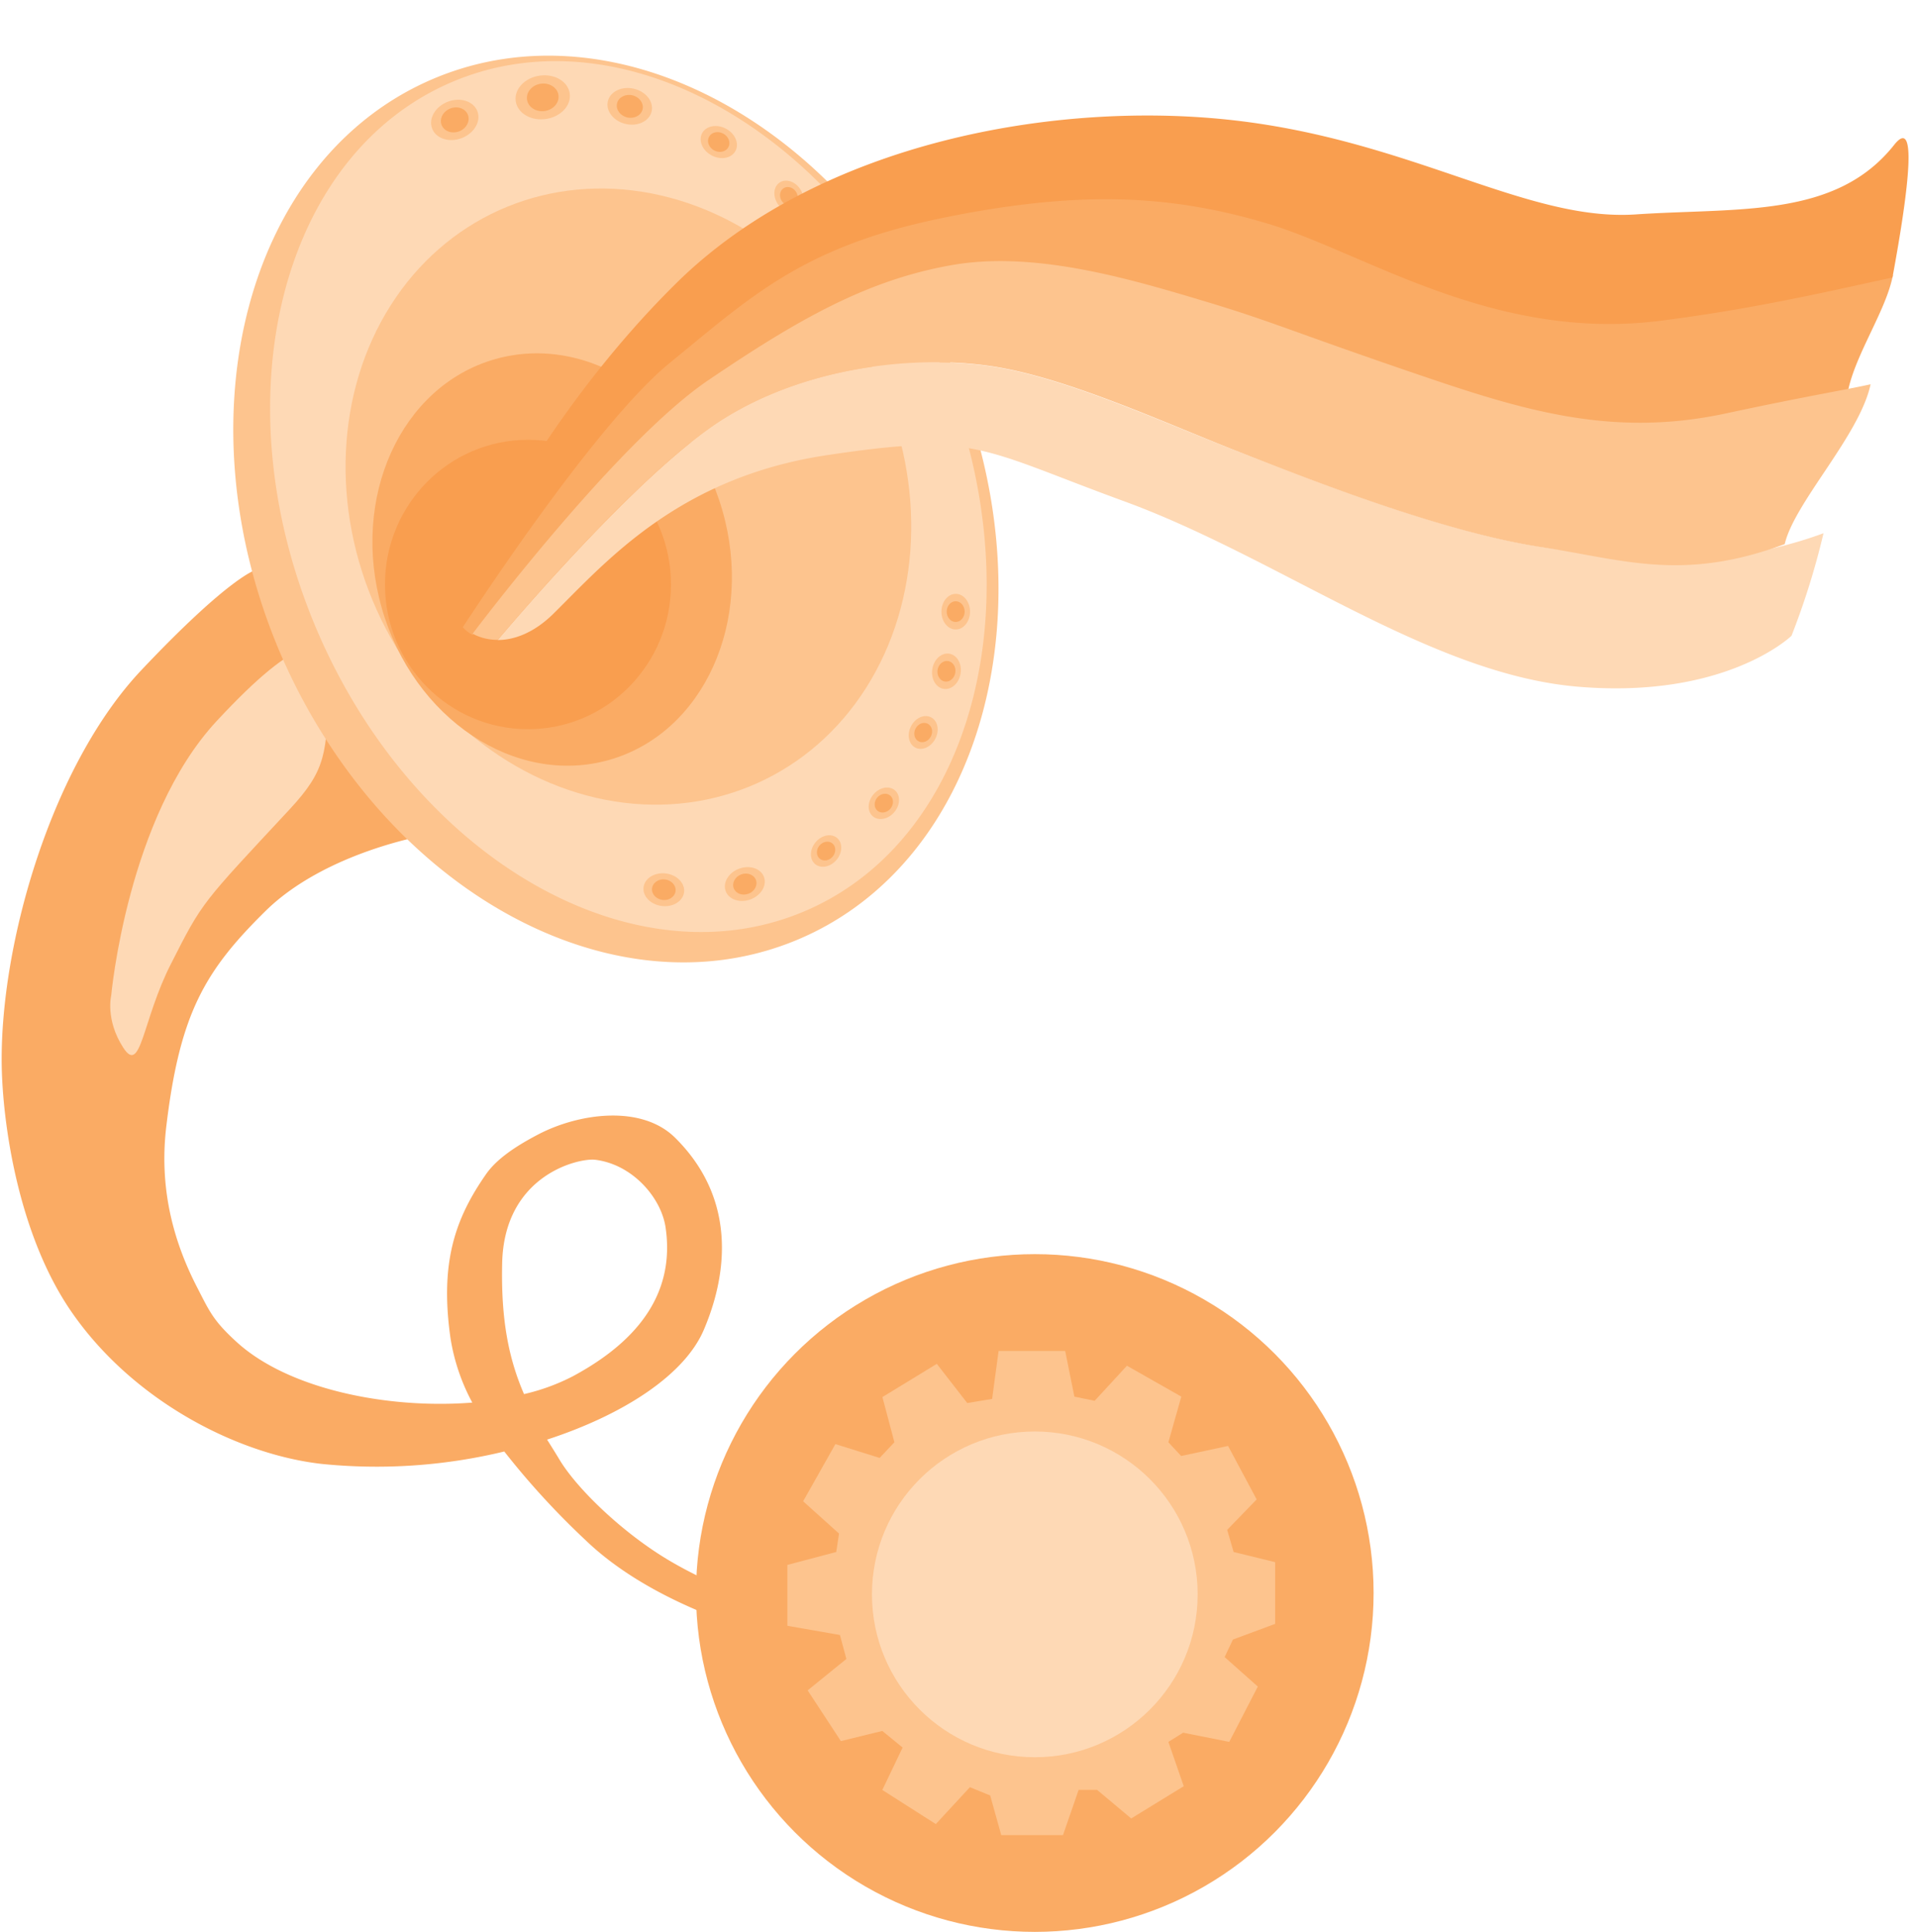 <svg xmlns="http://www.w3.org/2000/svg" viewBox="-0.38 -12.4 427.21 430.43"><title>18332889_ic</title><g data-name="Layer 2"><g data-name="Layer 1"><path d="M148.09 334.89c-9.89-6-19.57-15.33-23.55-21.69-1-1.66-2-3.27-3-4.85 17-5.54 30.61-14.38 34.91-24.42 3.35-7.83 9.58-27-6.36-42.82-7.45-7.39-21.29-5.55-30.46-.79-5 2.61-9.35 5.47-11.77 9-6.77 9.76-10.26 19.53-7.84 36.46a45 45 0 0 0 4.85 14.32c-18.8 1.49-41-2.95-52.56-13.54-5.14-4.69-6-6.77-8.61-11.84-4.39-8.46-8.91-20.68-7-36.3 3-25 8.57-34.53 22.08-47.83s36.27-17 36.27-17c-19.34-12.09-38.32-59.05-38.32-59.05s-5.64 1.25-25.59 22.35S-.38 197.73 0 224.86c.18 12.58 3.5 37.25 15.26 54.6 13.59 20 37 32.14 56 34.3A121.29 121.29 0 0 0 112 311a175.87 175.87 0 0 0 18.13 19.77c15 14.45 38.51 20.4 38.51 20.4s2.54-3.43 2.2-5.76c-.14-.63-11.49-3.71-22.75-10.52zM111.53 269c.45-19.59 17-23.42 20.72-23 8.27 1 14.72 8.4 15.7 15.1 1.72 11.76-2.9 23.57-20.62 33.11a45.82 45.82 0 0 1-10.93 4c-3.4-7.86-5.16-16.5-4.87-29.21z" fill="#faab64"/><path d="M24.4 209.41s3.6-39.79 23.55-61.21c18.14-19.49 25.69-20.9 25-7.09-.69 14.26-.42 17.82-8.82 26.85-19.58 21.04-19.3 20.36-26.43 34.43C31.28 215 31.08 227.23 27.07 221s-2.67-11.59-2.67-11.59z" fill="#fed9b5"/><circle cx="230.23" cy="342.53" r="75.5" fill="#faab64"/><path d="M283.79 349.41v-13.76l-9.25-2.26-1.44-4.93 6.57-6.78-6.37-11.92-10.46 2.24-2.84-3.06 2.88-10.17-12.12-6.88-7.19 7.81-4.52-.92L237 288.6h-14.84l-1.44 10.68-5.55.92-6.78-8.73-12.12 7.4 2.67 10.07-3.29 3.49-9.86-3.08-7.19 12.74 8 7.19-.62 4.11-10.89 2.88v13.56l11.71 2.05 1.44 5.34-8.63 7 7.4 11.3 9.24-2.26 4.52 3.7-4.52 9.45 11.92 7.6 7.6-8.22 4.52 1.85 2.46 8.83h13.76l3.49-10.08h4.11l7.6 6.37 11.71-7.19-3.42-9.87 3.29-2.05 10.27 2.05 6.37-12.33-7.4-6.57 1.85-3.9zM230 367.28a24.45 24.45 0 1 1 24.45-24.45A24.45 24.45 0 0 1 230 367.28z" fill="#fdc48e"/><circle cx="229.97" cy="342.83" r="24.45" fill="#fdc48e"/><circle cx="230.23" cy="342.83" r="36.29" fill="#fed9b5"/><path d="M211.75 69.18c22.51 52.93 7.23 110.09-34.12 127.67-36.08 15.34-80.08-4.52-105.67-45a132.84 132.84 0 0 1-10-19C39.51 79.92 54.78 22.76 96.13 5.18s93.12 11.07 115.62 64z" fill="#fdc48e"/><path d="M209.15 68.69c21.7 51 8.17 105.61-30.21 121.93-33.49 14.24-74.83-5.36-99.24-44.48a132.9 132.9 0 0 1-9.54-18.36C48.47 76.77 62 22.18 100.38 5.86s87.08 11.81 108.77 62.83z" fill="#fed9b5"/><ellipse cx="139.66" cy="98.24" rx="61.51" ry="70.01" transform="rotate(-24.31 139.671 98.244)" fill="#fdc48e"/><ellipse cx="122.67" cy="112.27" rx="39.48" ry="46.42" transform="rotate(-15.99 122.65 112.264)" fill="#faab64"/><ellipse cx="117.28" cy="117.83" rx="31.87" ry="32.24" fill="#f99e4f"/><ellipse cx="139.97" cy="11.3" rx="4.03" ry="5.01" transform="rotate(-77.05 139.96 11.302)" fill="#fdc48e"/><ellipse cx="139.97" cy="11.3" rx="2.53" ry="2.92" transform="rotate(-77.04 139.971 11.298)" fill="#faab64"/><ellipse cx="100.97" cy="14.32" rx="5.4" ry="4.34" transform="rotate(-21 100.953 14.33)" fill="#fdc48e"/><ellipse cx="100.97" cy="14.32" rx="3.14" ry="2.73" transform="rotate(-21 100.953 14.33)" fill="#faab64"/><ellipse cx="120.57" cy="9.29" rx="6.08" ry="4.88" transform="rotate(-8.14 120.532 9.283)" fill="#fdc48e"/><ellipse cx="120.57" cy="9.29" rx="3.54" ry="3.07" transform="rotate(-8.13 120.61 9.279)" fill="#faab64"/><ellipse cx="159.79" cy="19.25" rx="3.38" ry="4.21" transform="rotate(-62.32 159.797 19.238)" fill="#fdc48e"/><ellipse cx="159.79" cy="19.25" rx="2.13" ry="2.45" transform="rotate(-62.32 159.778 19.25)" fill="#faab64"/><ellipse cx="175.43" cy="31.37" rx="3" ry="3.73" transform="rotate(-33.94 175.43 31.36)" fill="#fdc48e"/><ellipse cx="175.43" cy="31.37" rx="1.89" ry="2.17" transform="rotate(-33.93 175.407 31.367)" fill="#faab64"/><ellipse cx="212.6" cy="123.88" rx="3.97" ry="3.19" transform="rotate(-89.69 212.606 123.877)" fill="#fdc48e"/><ellipse cx="212.6" cy="123.88" rx="2.31" ry="2" transform="rotate(-89.71 212.592 123.878)" fill="#faab64"/><ellipse cx="210.55" cy="137.17" rx="3.97" ry="3.19" transform="rotate(-80.67 210.541 137.173)" fill="#fdc48e"/><ellipse cx="210.55" cy="137.17" rx="2.31" ry="2" transform="rotate(-80.68 210.54 137.174)" fill="#faab64"/><ellipse cx="205.36" cy="150.8" rx="3.8" ry="3.05" transform="rotate(-62.29 205.353 150.8)" fill="#fdc48e"/><ellipse cx="205.36" cy="150.8" rx="2.21" ry="1.92" transform="rotate(-62.29 205.37 150.81)" fill="#faab64"/><ellipse cx="196.59" cy="166.55" rx="3.8" ry="3.05" transform="rotate(-49.96 196.62 166.563)" fill="#fdc48e"/><ellipse cx="196.59" cy="166.55" rx="2.21" ry="1.92" transform="rotate(-49.97 196.579 166.554)" fill="#faab64"/><ellipse cx="183.72" cy="177.22" rx="3.8" ry="3.05" transform="rotate(-49.97 183.707 177.22)" fill="#fdc48e"/><ellipse cx="183.72" cy="177.22" rx="2.21" ry="1.92" transform="rotate(-49.97 183.718 177.225)" fill="#faab64"/><ellipse cx="165.6" cy="184.59" rx="4.55" ry="3.65" transform="rotate(-20.33 165.54 184.563)" fill="#fdc48e"/><ellipse cx="165.6" cy="184.59" rx="2.64" ry="2.3" transform="rotate(-20.33 165.568 184.568)" fill="#faab64"/><ellipse cx="147.55" cy="185.83" rx="3.65" ry="4.55" transform="rotate(-83.02 147.555 185.831)" fill="#fdc48e"/><ellipse cx="147.55" cy="185.83" rx="2.3" ry="2.64" transform="rotate(-83.03 147.551 185.83)" fill="#faab64"/><path d="M369.76 58.48c-37.26 4.72-66-15.2-87.52-21.65s-42.37-7.52-73.1-1.12S166.9 53.26 149 67.88c-16 13-42.05 52.63-46.4 59.32a8.69 8.69 0 0 0 2.37 1.87c4.45-5.87 33.35-43.45 52.52-56.48 20.1-13.67 35.45-22.34 54.22-25.59 18.19-3.2 39 2.85 55 7.64 16.27 4.85 19 6.49 45.21 15.46 24.94 8.54 45.51 15.65 72.09 9.94 18.28-3.93 21-3.75 27.45-5.41 1.81-8.44 8.56-18 10-25.74-11.88 2.48-29.6 6.79-51.7 9.59z" fill="#faab64"/><path d="M209 36.3c30.74-6.4 51.49-5.36 73.11 1.12s50.26 26.37 87.52 21.65c22.11-2.8 39.83-7.11 51.73-9.63 3.85-20.81 5.47-36 .37-29.55-13 16.39-34.6 13.94-57.55 15.48C339.93 37 314.44 19 274.8 14.43s-92.49 4.77-124.39 36.19-47.83 68.69-48.9 69.57l-.28 2.44a5.09 5.09 0 0 0 1.25 5.15c4.35-6.68 30.45-46.31 46.4-59.32C166.8 53.85 178.29 42.71 209 36.3z" fill="#f99e4f"/><path d="M343.17 109.46C320.82 106.06 291.05 94.2 275 88s-37.51-16.13-54-18.7-40.93-.39-60.16 11.64c-18.63 11.65-48.46 47.05-50.32 49.26 3.72 0 8.13-1.61 12.47-5.9 11.72-11.57 27.86-30.36 61-35.3 33.34-5 33.63-1.6 66.16 10.29 34.55 12.62 68 38.51 101.08 41.31s47.63-11.34 47.63-11.34A168 168 0 0 0 406 106.4c-22.86 8.47-44.55 5.84-62.83 3.06z" fill="#fed9b5"/><path d="M311.92 69.77c-26.23-9-28.95-10.61-45.21-15.46-16.07-4.79-36.86-10.84-55-7.64-18.77 3.3-34.12 12-54.24 25.64-19.17 13-48.07 50.61-52.52 56.48a11.56 11.56 0 0 0 5.62 1.37c1.86-2.21 31.69-37.61 50.32-49.26 19.23-12 43.68-14.21 60.16-11.64S258.93 81.7 275 88s45.83 18.11 68.18 21.51c18.28 2.78 31.31 7.79 54.17-.68 2.17-9.3 16.69-24.19 19.14-35.61-6.36 1.4-14.19 2.62-32.47 6.54-26.59 5.66-47.16-1.45-72.1-9.99z" fill="#fdc48e"/></g></g></svg>